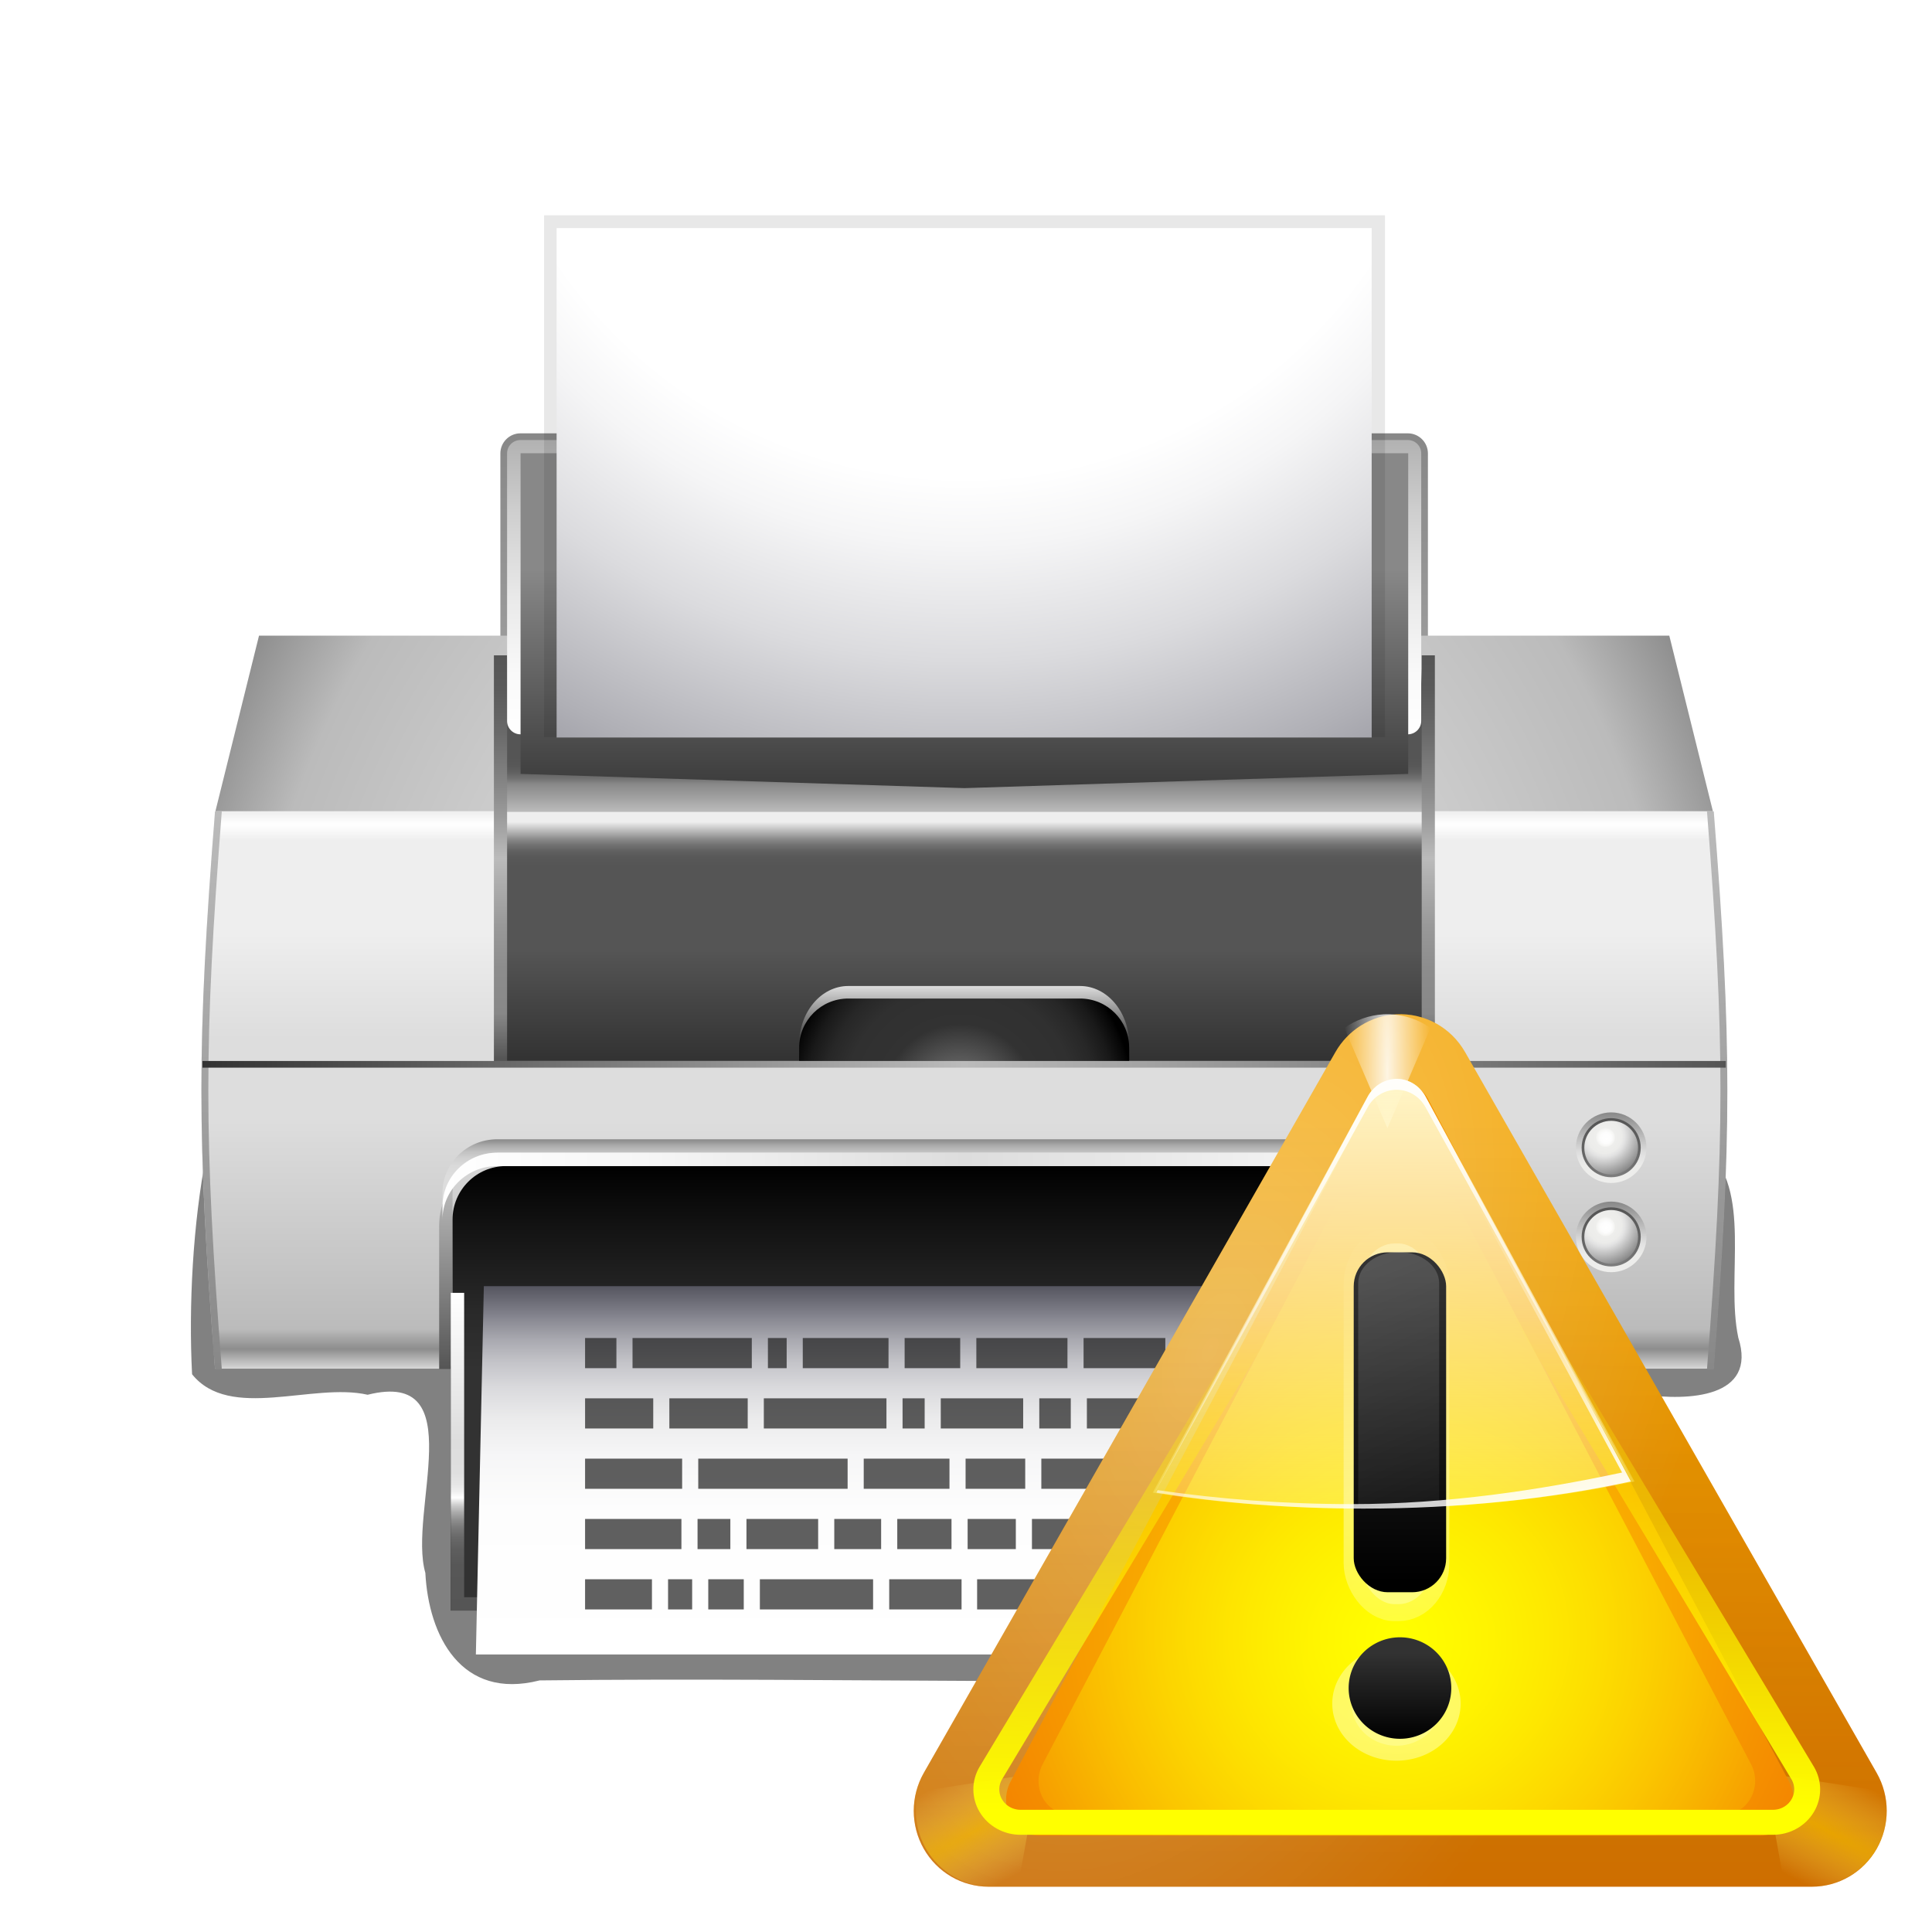 <svg height="256" width="256" xmlns="http://www.w3.org/2000/svg" xmlns:xlink="http://www.w3.org/1999/xlink">
  <defs>
    <linearGradient id="linearGradient2463">
      <stop offset="0" stop-color="#fff"/>
      <stop offset="1" stop-color="#fff" stop-opacity="0"/>
    </linearGradient>
    <linearGradient id="linearGradient3857" gradientTransform="matrix(1.102 0 0 1.117 -6.482 -3.901)" gradientUnits="userSpaceOnUse" x1="74.686" x2="74.686" y1="46.672" y2="108.009">
      <stop offset="0" stop-color="#f3a300"/>
      <stop offset="1" stop-color="#ed8000"/>
    </linearGradient>
    <radialGradient id="radialGradient4167" cx="45.254" cy="50.847" gradientTransform="matrix(1.116 .396 -.832 2.051 33.46 -68.808)" gradientUnits="userSpaceOnUse" r="48" xlink:href="#linearGradient2463"/>
    <linearGradient id="linearGradient3946" gradientTransform="matrix(1.102 0 0 1.117 -6.482 -3.901)" gradientUnits="userSpaceOnUse" x1="79.922" x2="80.325" y1="104.728" y2="27.257">
      <stop offset="0" stop-color="#4d2600"/>
      <stop offset="1" stop-color="#4d2600" stop-opacity="0"/>
    </linearGradient>
    <radialGradient id="radialGradient4062" cx="22.005" cy="102" gradientTransform="matrix(9.128 -4.894 .602 .968 -248.059 118.973)" gradientUnits="userSpaceOnUse" r="5.995" xlink:href="#linearGradient4056"/>
    <linearGradient id="linearGradient4056">
      <stop offset="0" stop-color="#ffd500"/>
      <stop offset="1" stop-color="#ff9" stop-opacity="0"/>
    </linearGradient>
    <radialGradient id="radialGradient4066" cx="22.005" cy="102" gradientTransform="matrix(-9.128 -4.894 -.602 .968 376.369 118.973)" gradientUnits="userSpaceOnUse" r="5.995" xlink:href="#linearGradient4056"/>
    <radialGradient id="radialGradient3849" cx="64.161" cy="71.836" fy="84.521" gradientTransform="matrix(1.158 -0 0 1.313 -10.125 -17.155)" gradientUnits="userSpaceOnUse" r="48.004">
      <stop offset="0" stop-color="#ffd500"/>
      <stop offset="1" stop-color="#f38200"/>
    </radialGradient>
    <radialGradient id="radialGradient3869" cx="64" cy="85.107" gradientTransform="matrix(1.287 0 0 1.121 -18.365 -13.047)" gradientUnits="userSpaceOnUse" r="44.376" xlink:href="#linearGradient3863"/>
    <linearGradient id="linearGradient3863">
      <stop offset="0" stop-color="#ff0"/>
      <stop offset="1" stop-color="#ff0" stop-opacity="0"/>
    </linearGradient>
    <filter id="filter3891" height="1.154" width="1.135" x="-.067" y="-.077">
      <feGaussianBlur stdDeviation="2.496"/>
    </filter>
    <radialGradient id="radialGradient4187" cx="64" cy="64.5" gradientTransform="matrix(7.424 0 0 4.357 -411.522 -217.186)" gradientUnits="userSpaceOnUse" r="7" xlink:href="#linearGradient3993"/>
    <linearGradient id="linearGradient3993">
      <stop offset="0" stop-color="#ffffbf"/>
      <stop offset="1" stop-color="#ffffbf" stop-opacity="0"/>
    </linearGradient>
    <filter id="filter4001" height="1.866" width="2.045" x="-.522" y="-.433">
      <feGaussianBlur stdDeviation=".75"/>
    </filter>
    <radialGradient id="radialGradient4191" cx="64" cy="70.147" gradientTransform="matrix(7.424 0 0 4.357 -411.157 -216.536)" gradientUnits="userSpaceOnUse" r="7" xlink:href="#linearGradient3993"/>
    <radialGradient id="radialGradient4076" cx="64" cy="21.994" gradientTransform="matrix(-1 0 0 -12.343 128 293.469)" gradientUnits="userSpaceOnUse" r="4.219" xlink:href="#linearGradient2463"/>
    <filter id="filter4102" height="1.143" width="1.204" x="-.102" y="-.072">
      <feGaussianBlur stdDeviation=".358"/>
    </filter>
    <linearGradient id="linearGradient4179" gradientTransform="matrix(.988 0 0 1.054 .352 .488)" gradientUnits="userSpaceOnUse" x1="83.719" x2="83.719" y1="19.994" y2="88.047">
      <stop offset="0" stop-color="#fff6c8"/>
      <stop offset="1" stop-color="#fff6c8" stop-opacity="0"/>
    </linearGradient>
    <linearGradient id="linearGradient3960" gradientUnits="userSpaceOnUse" x1="72.743" x2="72.743" xlink:href="#linearGradient3863" y1="102.715" y2="42.471"/>
    <filter id="filter5001" height="1.062" width="1.054" x="-.027" y="-.031">
      <feGaussianBlur stdDeviation=".454"/>
    </filter>
    <linearGradient id="linearGradient3977" gradientTransform="matrix(.981 0 0 1.054 .823 .488)" gradientUnits="userSpaceOnUse" x1="65.98" x2="67.189" xlink:href="#linearGradient2463" y1="15.087" y2="82.91"/>
    <linearGradient id="linearGradient4603" gradientTransform="matrix(1.361 0 0 .91 -23.09 5.604)" gradientUnits="userSpaceOnUse" x1="62.488" x2="62.488" xlink:href="#linearGradient4597" y1="82.646" y2="41.926"/>
    <linearGradient id="linearGradient4597">
      <stop offset="0"/>
      <stop offset="1" stop-color="#323232"/>
    </linearGradient>
    <linearGradient id="linearGradient4613" gradientUnits="userSpaceOnUse" x1="64.73" x2="64.73" xlink:href="#linearGradient4597" y1="91.717" y2="85.771"/>
    <linearGradient id="linearGradient4131" gradientUnits="userSpaceOnUse" x1="57.555" x2="78.746" xlink:href="#linearGradient2463" y1="41.456" y2="81.571"/>
    <filter id="filter4121" height="1.044" width="1.18" x="-.09" y="-.022">
      <feGaussianBlur stdDeviation=".3"/>
    </filter>
    <linearGradient id="linearGradient3930" gradientTransform="matrix(.973 0 0 1.054 1.295 .488)" gradientUnits="userSpaceOnUse" x1="88.96" x2="78.86" xlink:href="#linearGradient2463" y1="69.508" y2="31.817"/>
    <linearGradient id="lg1">
      <stop offset="0" stop-color="#888"/>
      <stop offset="1" stop-color="#bbb"/>
    </linearGradient>
    <linearGradient id="linearGradient13595" gradientUnits="userSpaceOnUse" x1="3.756" x2="3.756" xlink:href="#lg1" y1="95.409" y2="51.64"/>
    <linearGradient id="linearGradient13597" gradientUnits="userSpaceOnUse" x1="121.94" x2="121.94" xlink:href="#lg1" y1="95.409" y2="51.64"/>
    <linearGradient id="linearGradient13603" gradientTransform="matrix(-1 0 -0 -1 125.63 110.772)" gradientUnits="userSpaceOnUse" x1="62.814" x2="62.814" y1="78.669" y2="59.097">
      <stop offset="0" stop-color="#323232"/>
      <stop offset=".444" stop-color="#555"/>
      <stop offset=".592" stop-color="#555"/>
      <stop offset=".781" stop-color="#555"/>
      <stop offset=".817" stop-color="#585858"/>
      <stop offset=".843" stop-color="#616161"/>
      <stop offset=".866" stop-color="#717171"/>
      <stop offset=".887" stop-color="#878787"/>
      <stop offset=".888" stop-color="#888"/>
      <stop offset="1" stop-color="#bbb"/>
    </linearGradient>
    <linearGradient id="lg2">
      <stop offset=".006" stop-color="#555"/>
      <stop offset=".118" stop-color="#888"/>
      <stop offset=".221" stop-color="#8c8c8c"/>
      <stop offset=".334" stop-color="#999"/>
      <stop offset=".449" stop-color="#afafaf"/>
      <stop offset=".5" stop-color="#bbb"/>
      <stop offset=".561" stop-color="#a7a7a7"/>
      <stop offset=".688" stop-color="#848484"/>
      <stop offset=".807" stop-color="#6a6a6a"/>
      <stop offset=".915" stop-color="#5a5a5a"/>
      <stop offset="1" stop-color="#555"/>
    </linearGradient>
    <linearGradient id="linearGradient13605" gradientUnits="userSpaceOnUse" x1="26.433" x2="26.433" xlink:href="#lg2" y1="71.248" y2="39.386"/>
    <linearGradient id="linearGradient13607" gradientUnits="userSpaceOnUse" x1="99.265" x2="99.265" xlink:href="#lg2" y1="71.248" y2="39.386"/>
    <linearGradient id="linearGradient13613" gradientUnits="userSpaceOnUse" x1="-202.785" x2="-101.858" y1="53.638" y2="53.638">
      <stop offset="0" stop-color="#323232"/>
      <stop offset=".5" stop-color="#bbb"/>
      <stop offset="1" stop-color="#555"/>
    </linearGradient>
    <linearGradient id="linearGradient13615" gradientUnits="userSpaceOnUse" x1="62.849" x2="62.849" y1="77.376" y2="82.627">
      <stop offset="0" stop-color="#888"/>
      <stop offset=".022" stop-color="#919191"/>
      <stop offset=".102" stop-color="#adadad"/>
      <stop offset=".189" stop-color="#c2c2c2"/>
      <stop offset=".285" stop-color="#d1d1d1"/>
      <stop offset=".397" stop-color="#dadada"/>
      <stop offset=".562" stop-color="#ddd"/>
    </linearGradient>
    <linearGradient id="lg3">
      <stop offset="0" stop-color="#555"/>
      <stop offset="1" stop-color="#bbb"/>
    </linearGradient>
    <linearGradient id="linearGradient13617" gradientUnits="userSpaceOnUse" x1="22.179" x2="22.179" xlink:href="#lg3" y1="95.409" y2="80.879"/>
    <linearGradient id="linearGradient13619" gradientUnits="userSpaceOnUse" x1="103.519" x2="103.519" xlink:href="#lg3" y1="95.409" y2="80.879"/>
    <linearGradient id="linearGradient13621" gradientUnits="userSpaceOnUse" x1="62.849" x2="62.849" y1="95.409" y2="79.477">
      <stop offset="0" stop-color="#323232"/>
      <stop offset=".288" stop-color="#292929"/>
      <stop offset=".766" stop-color="#0f0f0f"/>
      <stop offset="1"/>
    </linearGradient>
    <linearGradient id="linearGradient13623" gradientUnits="userSpaceOnUse" x1="21.881" x2="103.816" y1="81.052" y2="81.052">
      <stop offset="0" stop-color="#fff"/>
      <stop offset=".192" stop-color="#f6f6f6"/>
      <stop offset=".5" stop-color="#ddd"/>
      <stop offset="1" stop-color="#fff"/>
    </linearGradient>
    <linearGradient id="linearGradient13631" gradientUnits="userSpaceOnUse" x1="62.848" x2="62.848" y1="31.132" y2="49.129">
      <stop offset=".035" stop-color="#888"/>
      <stop offset="1" stop-color="#323232"/>
    </linearGradient>
    <linearGradient id="linearGradient14688" gradientUnits="userSpaceOnUse" x1="114.772" x2="114.772" y1="89.957" y2="84.414">
      <stop offset="0" stop-color="#eeeeec"/>
      <stop offset=".241" stop-color="#ececea"/>
      <stop offset=".379" stop-color="#e3e3e3"/>
      <stop offset=".438" stop-color="#ddd"/>
      <stop offset="1" stop-color="#888"/>
    </linearGradient>
    <filter id="filter12550-6" height="1.186" width="1.065" x="-.032" y="-.093">
      <feGaussianBlur stdDeviation="1.64"/>
    </filter>
    <linearGradient id="linearGradient8033" gradientUnits="userSpaceOnUse" x1="-152.322" x2="-152.322" xlink:href="#lg1" y1="12.277" y2="48.32"/>
    <linearGradient id="linearGradient8035" gradientUnits="userSpaceOnUse" x1="-152.321" x2="-152.321" y1="73.802" y2="36.872">
      <stop offset="0" stop-color="#d8d8d8"/>
      <stop offset=".035" stop-color="#8d8d8d"/>
      <stop offset=".071" stop-color="#bbb"/>
      <stop offset=".444" stop-color="#ddd"/>
      <stop offset=".592" stop-color="#ddd"/>
      <stop offset=".781" stop-color="#eee"/>
      <stop offset=".928" stop-color="#eee"/>
      <stop offset=".947" stop-color="#eee"/>
      <stop offset=".976" stop-color="#fff"/>
      <stop offset="1" stop-color="#eee"/>
    </linearGradient>
    <radialGradient id="radialGradient16584-3" cx="62.849" cy="71.596" gradientTransform="matrix(.844 0 0 .949 -205.35 -12.157)" gradientUnits="userSpaceOnUse" r="67.113">
      <stop offset="0" stop-color="#eee"/>
      <stop offset=".238" stop-color="#e5e5e5"/>
      <stop offset=".634" stop-color="#cbcbcb"/>
      <stop offset=".84" stop-color="#bbb"/>
      <stop offset=".97" stop-color="#888"/>
    </radialGradient>
    <linearGradient id="linearGradient8041" gradientUnits="userSpaceOnUse" x1="-152.35" x2="-152.35" y1="53.417" y2="36.903">
      <stop offset="0" stop-color="#323232"/>
      <stop offset=".444" stop-color="#555"/>
      <stop offset=".592" stop-color="#555"/>
      <stop offset=".781" stop-color="#555"/>
      <stop offset=".817" stop-color="#585858"/>
      <stop offset=".843" stop-color="#616161"/>
      <stop offset=".866" stop-color="#717171"/>
      <stop offset=".887" stop-color="#878787"/>
      <stop offset=".888" stop-color="#888"/>
      <stop offset=".959" stop-color="#eee"/>
    </linearGradient>
    <linearGradient id="linearGradient8049" gradientUnits="userSpaceOnUse" x1="-152.322" x2="-152.322" y1="48.45" y2="53.361">
      <stop offset="0" stop-color="#ddd"/>
      <stop offset="1"/>
    </linearGradient>
    <radialGradient id="radialGradient16545-9" cx="-152.617" cy="56.075" gradientUnits="userSpaceOnUse" r="11.522">
      <stop offset="0" stop-color="#888"/>
      <stop offset=".444" stop-color="#323232"/>
      <stop offset=".663" stop-color="#303030"/>
      <stop offset=".789" stop-color="#272727"/>
      <stop offset=".891" stop-color="#191919"/>
      <stop offset=".98" stop-color="#060606"/>
      <stop offset="1"/>
    </radialGradient>
    <linearGradient id="linearGradient8063" gradientUnits="userSpaceOnUse" x1="-152.321" x2="-152.321" y1="89.83" y2="68.779">
      <stop offset="0" stop-color="#555"/>
      <stop offset=".143" stop-color="#575757"/>
      <stop offset=".195" stop-color="#5e5e5e"/>
      <stop offset=".232" stop-color="#696969"/>
      <stop offset=".262" stop-color="#7a7a7a"/>
      <stop offset=".287" stop-color="#909090"/>
      <stop offset=".31" stop-color="#acacac"/>
      <stop offset=".331" stop-color="#ccc"/>
      <stop offset=".349" stop-color="#f0f0f0"/>
      <stop offset=".355" stop-color="#fff"/>
      <stop offset=".372" stop-color="#f1f1f1"/>
      <stop offset=".398" stop-color="#e6e6e6"/>
      <stop offset=".433" stop-color="#dfdfdf"/>
      <stop offset=".533" stop-color="#ddd"/>
      <stop offset="1" stop-color="#fff"/>
    </linearGradient>
    <linearGradient id="linearGradient8065" gradientTransform="matrix(.844 0 0 .815 -205.35 -4.148)" gradientUnits="userSpaceOnUse" x1="62.849" x2="62.849" y1="118.868" y2="88.93">
      <stop offset="0" stop-color="#fff"/>
      <stop offset=".396" stop-color="#fdfdfd"/>
      <stop offset=".538" stop-color="#f6f6f7"/>
      <stop offset=".64" stop-color="#ebebec"/>
      <stop offset=".722" stop-color="#dadadd"/>
      <stop offset=".792" stop-color="#c4c4c9"/>
      <stop offset=".854" stop-color="#a9a9b0"/>
      <stop offset=".909" stop-color="#8a8a93"/>
      <stop offset=".911" stop-color="#888892"/>
      <stop offset="1" stop-color="#55555f"/>
    </linearGradient>
    <linearGradient id="linearGradient8067" gradientUnits="userSpaceOnUse" x1="-152.321" x2="-152.321" y1="31.775" y2="-4.268">
      <stop offset="0" stop-color="#fff"/>
      <stop offset=".109" stop-color="#f9f9f9"/>
      <stop offset=".252" stop-color="#e9e9e9"/>
      <stop offset=".412" stop-color="#cecece"/>
      <stop offset=".587" stop-color="#a8a8a8"/>
      <stop offset=".772" stop-color="#787878"/>
      <stop offset=".963" stop-color="#3e3e3e"/>
      <stop offset="1" stop-color="#323232"/>
    </linearGradient>
    <radialGradient id="radialGradient14539-3" cx="113.926" cy="88.516" gradientUnits="userSpaceOnUse" r="5.781">
      <stop offset="0" stop-color="#888"/>
      <stop offset=".105" stop-color="#828282"/>
      <stop offset="1" stop-color="#555"/>
    </radialGradient>
    <radialGradient id="radialGradient14541-6" cx="112.791" cy="83.794" fx="113.269" fy="84.335" gradientUnits="userSpaceOnUse" r="4.042">
      <stop offset="0" stop-color="#fff"/>
      <stop offset=".104" stop-color="#fdfdfd"/>
      <stop offset=".163" stop-color="#f6f6f4"/>
      <stop offset=".195" stop-color="#eeeeec"/>
      <stop offset=".329" stop-color="#ececea"/>
      <stop offset=".405" stop-color="#e3e3e3"/>
      <stop offset=".438" stop-color="#ddd"/>
      <stop offset=".864" stop-color="#888"/>
    </radialGradient>
    <filter id="filter10606-9" height="1.066" width="1.04" x="-.02" y="-.033">
      <feGaussianBlur stdDeviation=".535"/>
    </filter>
    <radialGradient id="radialGradient16496-5" cx="62.849" cy="-17.076" gradientTransform="matrix(.791 0 0 .79 -202.028 -4.04)" gradientUnits="userSpaceOnUse" r="89.637">
      <stop offset="0" stop-color="#fff"/>
      <stop offset=".456" stop-color="#fff"/>
      <stop offset=".519" stop-color="#f5f5f6"/>
      <stop offset=".627" stop-color="#dbdbde"/>
      <stop offset=".764" stop-color="#b0b0b6"/>
      <stop offset=".876" stop-color="#888892"/>
    </radialGradient>
  </defs>
  <g transform="matrix(2 0 0 2 432.398 33.751)">
    <path d="m4.5 80.688c-1.068 5.468-1.401 11.93-1.125 17.281 2.96 3.693 9.481.625 13.781 1.609 8.2-2.05 3.149 9.195 4.531 13.985.252 4.918 2.794 10.013 8.969 8.438 24.168-.279 48.58.557 72.597-.417 2.754-3.736 3.756-8.423 3.06-14.021-2.634-8.967 4.011-8.655 11-8 3.428.493 8.962.296 7.438-4.469-1.015-4.778 1.158-11.588-2.579-14.864-38.701-.224-77.451-.129-116.171-.23l-.909.417z" filter="url(#filter12550-6)" opacity=".7" transform="matrix(.844 0 0 .844 -206.322 -8.513)"/>
    <path d="m-181.718 11.834c-.733 0-1.33.597-1.33 1.33v17.726c0 .733.597 1.33 1.33 1.33h58.792c.733 0 1.33-.597 1.33-1.33v-17.726c0-.733-.597-1.33-1.33-1.33z" fill="url(#linearGradient8033)" stroke-width=".844"/>
    <path d="m-201.955 36.872h99.267c1.2 15.241 1.2 21.69 0 36.93-33.089 0-66.178 0-99.267 0-1.2-15.241-1.2-21.689 0-36.93z" fill="url(#linearGradient8035)" stroke-width=".844"/>
    <g transform="matrix(.844 0 0 .844 -205.35 -6.699)">
      <path d="m4.556 51.64c-.177 0-.354 0-.532 0-1.422 18.063-1.422 25.707 0 43.769h.532c-1.409-18.063-1.409-25.706 0-43.769z" fill="url(#linearGradient13595)"/>
      <path d="m121.674 51.64c-.178 0-.355 0-.532 0 1.409 18.063 1.409 25.707 0 43.769h.532c1.422-18.063 1.422-25.706 0-43.769z" fill="url(#linearGradient13597)"/>
    </g>
    <path d="m-199.038 25.237h93.434c.964 3.878 1.925 7.757 2.889 11.634-33.071 0-66.142 0-99.213 0 .964-3.878 1.926-7.756 2.89-11.634z" fill="url(#radialGradient16584-3)" stroke-width=".844"/>
    <rect fill="url(#linearGradient8041)" height="16.515" stroke-width=".844" width="61.537" x="-183.118" y="36.902"/>
    <polygon fill="url(#linearGradient13603)" points="27.349 32.104 98.281 32.104 99.281 51.676 26.349 51.676" transform="matrix(.844 0 0 .844 -205.35 -6.699)"/>
    <g transform="matrix(.844 0 0 .844 -205.35 -6.699)">
      <rect fill="url(#linearGradient13605)" height="31.863" width="1.035" x="25.916" y="39.385"/>
      <rect fill="url(#linearGradient13607)" height="31.863" width="1.034" x="98.747" y="39.385"/>
    </g>
    <path d="m-141.39 52.309c0-2.132-1.455-3.859-3.25-3.859h-15.361c-1.795 0-3.25 1.727-3.25 3.859v1.051h21.862s0 0 0-1.051z" fill="url(#linearGradient8049)" stroke-width=".844"/>
    <path d="m-141.39 52.53c0-1.795-1.455-3.25-3.25-3.25h-15.361c-1.795 0-3.25 1.455-3.25 3.25v.887h21.862s0 0 0-.887z" fill="url(#radialGradient16545-9)" stroke-width=".844"/>
    <rect fill="url(#linearGradient13613)" height=".443" stroke-width=".844" width="100.927" x="-202.785" y="53.417"/>
    <g transform="matrix(.844 0 0 .844 -205.35 -6.699)">
      <path d="m99.52 77.375h-73.342c-2.373 0-4.297 1.881-4.297 4.201v1.051c0-2.32 1.924-4.201 4.297-4.201h73.342c2.373 0 4.297 1.881 4.297 4.201v-1.051c-.001-2.32-1.924-4.201-4.297-4.201z" fill="url(#linearGradient13615)"/>
      <g>
        <path d="m22.74 80.879c-.689.871-1.121 2.01-1.121 3.271v11.258h1.05v-13.712c0-.279.032-.549.071-.817z" fill="url(#linearGradient13617)"/>
        <path d="m102.958 80.879c.038.268.07.537.07.816v13.713h1.051v-11.257c0-1.262-.433-2.401-1.121-3.272z" fill="url(#linearGradient13619)"/>
      </g>
      <path d="m98.826 79.477h-71.955c-2.32 0-4.202 1.881-4.202 4.201v11.73h80.359v-11.73c0-2.32-1.882-4.201-4.202-4.201z" fill="url(#linearGradient13621)"/>
      <path d="m99.52 78.426h-73.342c-2.373 0-4.297 1.881-4.297 4.201v1.051c0-2.32 1.924-4.201 4.297-4.201h73.342c2.373 0 4.297 1.881 4.297 4.201v-1.051c-.001-2.32-1.924-4.201-4.297-4.201z" fill="url(#linearGradient13623)"/>
    </g>
    <path d="m-186.334 73.654v16.176h68.024c0-.721 0-15.456 0-16.176-.868 0-67.155 0-68.024 0z" fill="#323232" stroke-width=".844"/>
    <path d="m-119.196 68.779v20.164c-1.705 0-64.548 0-66.252 0 0-1.536 0-12.215 0-20.164-.526 0-.832 0-.886 0v21.051h68.024c0-.852 0-20.2 0-21.051-.053 0-.361 0-.886 0z" fill="url(#linearGradient8063)" stroke-width=".844"/>
    <path d="m-184.671 92.737.528-24.401h63.643l.529 24.401z" fill="url(#linearGradient8065)" stroke-width=".829"/>
    <path d="m-181.718 12.277c-.489 0-.886.397-.886.886v17.726c0 .49.397.886.886.886h58.792c.49 0 .887-.397.887-.886v-17.726c0-.489-.397-.886-.887-.886h-58.792z" fill="url(#linearGradient8067)" stroke-width=".844"/>
    <polygon fill="url(#linearGradient13631)" points="97.688 23.541 28.009 23.541 28.009 46.213 62.849 47.22 97.688 46.213" transform="matrix(.844 0 0 .937 -205.35 -8.905)"/>
    <g id="g7684-8" transform="matrix(.844 0 0 .844 -206.322 -8.513)">
      <path d="m112.002 87.186c0 1.529 1.243 2.771 2.771 2.771s2.771-1.242 2.771-2.771c0-1.527-1.243-2.771-2.771-2.771-1.528-.001-2.771 1.243-2.771 2.771zm.639 0c0-1.174.956-2.131 2.131-2.131 1.176 0 2.132.957 2.132 2.131 0 1.176-.956 2.131-2.132 2.131-1.175 0-2.131-.956-2.131-2.131z" fill="url(#linearGradient14688)"/>
      <circle cx="113.621" cy="85.036" fill="url(#radialGradient14539-3)" r="2.32" transform="translate(1.152 2.15)"/>
      <circle cx="113.621" cy="85.036" fill="url(#radialGradient14541-6)" r="2.11" transform="translate(1.152 2.15)"/>
    </g>
    <rect filter="url(#filter10606-9)" height="39.113" opacity=".3" transform="matrix(.869 0 0 .884 -207.092 -9.633)" width="64.113" x="31" y="7.944"/>
    <rect fill="url(#radialGradient16496-5)" height="33.75" stroke-width=".844" width="54" x="-179.322" y="-1.763"/>
    <use height="128" transform="translate(-0 -5.91)" width="128" xlink:href="#g7684-8"/>
    <g fill="none" opacity=".7" stroke="#1c1c1c" transform="matrix(.333 0 0 .333 -236.377 1.175)">
      <path d="m177 215h6.232" fill="none" stroke="#1c1c1c" stroke-width="6"/>
      <path d="m186.439 215h23.73" fill="none" stroke="#1c1c1c" stroke-width="6"/>
      <path d="m213.377 215h3.729" fill="none" stroke="#1c1c1c" stroke-width="6"/>
      <path d="m220.312 215h17.059" fill="none" stroke="#1c1c1c" stroke-width="6"/>
      <path d="m240.578 215h11.059" fill="none" stroke="#1c1c1c" stroke-width="6"/>
      <path d="m272.973 215h-18.127" fill="none" stroke="#1c1c1c" stroke-width="6"/>
      <path d="m276.18 215h16.262" fill="none" stroke="#1c1c1c" stroke-width="6"/>
      <path d="m295.648 215h14.793" fill="none" stroke="#1c1c1c" stroke-width="6"/>
      <path d="m313.648 215h15.352" fill="none" stroke="#1c1c1c" stroke-width="6"/>
      <path d="m321 227h-20.693" fill="none" stroke="#1c1c1c" stroke-width="6"/>
      <path d="m297.1 227h-20.262" fill="none" stroke="#1c1c1c" stroke-width="6"/>
      <path d="m273.631 227h-6.262" fill="none" stroke="#1c1c1c" stroke-width="6"/>
      <path d="m264.162 227h-16.395" fill="none" stroke="#1c1c1c" stroke-width="6"/>
      <path d="m244.561 227h-4.395" fill="none" stroke="#1c1c1c" stroke-width="6"/>
      <path d="m236.959 227h-24.395" fill="none" stroke="#1c1c1c" stroke-width="6"/>
      <path d="m209.357 227h-15.59" fill="none" stroke="#1c1c1c" stroke-width="6"/>
      <path d="m190.561 227h-13.561" fill="none" stroke="#1c1c1c" stroke-width="6"/>
      <path d="m177 239h19.309" fill="none" stroke="#1c1c1c" stroke-width="6"/>
      <path d="m199.516 239h29.717" fill="none" stroke="#1c1c1c" stroke-width="6"/>
      <path d="m232.439 239h17.059" fill="none" stroke="#1c1c1c" stroke-width="6"/>
      <path d="m252.705 239h11.863" fill="none" stroke="#1c1c1c" stroke-width="6"/>
      <path d="m267.775 239h15.324" fill="none" stroke="#1c1c1c" stroke-width="6"/>
      <path d="m284.701 251h-18.793" fill="none" stroke="#1c1c1c" stroke-width="6"/>
      <path d="m262.701 251h-9.59" fill="none" stroke="#1c1c1c" stroke-width="6"/>
      <path d="m249.902 251h-10.791" fill="none" stroke="#1c1c1c" stroke-width="6"/>
      <path d="m235.902 251h-9.324" fill="none" stroke="#1c1c1c" stroke-width="6"/>
      <path d="m223.371 251h-14.262" fill="none" stroke="#1c1c1c" stroke-width="6"/>
      <path d="m205.902 251h-6.525" fill="none" stroke="#1c1c1c" stroke-width="6"/>
      <path d="m196.168 251h-19.168" fill="none" stroke="#1c1c1c" stroke-width="6"/>
      <path d="m177 263h13.303" fill="none" stroke="#1c1c1c" stroke-width="6"/>
      <path d="m193.51 263h4.793" fill="none" stroke="#1c1c1c" stroke-width="6"/>
      <path d="m201.51 263h7.059" fill="none" stroke="#1c1c1c" stroke-width="6"/>
      <path d="m211.775 263h22.527" fill="none" stroke="#1c1c1c" stroke-width="6"/>
      <path d="m237.51 263h14.393" fill="none" stroke="#1c1c1c" stroke-width="6"/>
      <path d="m255 263h21.168" fill="none" stroke="#1c1c1c" stroke-width="6"/>
      <path d="m279.377 263h10.791" fill="none" stroke="#1c1c1c" stroke-width="6"/>
      <path d="m286.307 239h4.793" fill="none" stroke="#1c1c1c" stroke-width="6"/>
    </g>
  </g>
  <g transform="matrix(1.125 0 0 1.125 113.507 118.69)">
    <path d="m63.546 13.969c-2.979.165-5.674 1.846-7.161 4.467l-48.476 84.881c-1.575 2.766-1.573 6.174.003 8.939 1.577 2.765 4.489 4.467 7.64 4.463h96.952c3.15.003 6.063-1.698 7.64-4.463 1.577-2.765 1.578-6.173.003-8.939l-48.475-84.881c-1.659-2.925-4.802-4.653-8.125-4.467z" fill="url(#linearGradient3857)" fill-rule="evenodd"/>
    <path d="m63.546 13.969c-2.979.165-5.674 1.846-7.161 4.467l-48.476 84.881c-1.575 2.766-1.573 6.174.003 8.939 1.577 2.765 4.489 4.467 7.64 4.463h96.952c3.15.003 6.063-1.698 7.64-4.463 1.577-2.765 1.578-6.173.003-8.939l-48.475-84.881c-1.659-2.925-4.802-4.653-8.125-4.467z" fill="url(#radialGradient4167)" fill-rule="evenodd" opacity=".38"/>
    <path d="m63.546 13.969c-2.979.165-5.674 1.846-7.161 4.467l-48.476 84.881c-1.575 2.766-1.573 6.174.003 8.939 1.577 2.765 4.489 4.467 7.64 4.463h96.952c3.15.003 6.063-1.698 7.64-4.463 1.577-2.765 1.578-6.173.003-8.939l-48.475-84.881c-1.659-2.925-4.802-4.653-8.125-4.467z" fill="url(#linearGradient3946)" fill-rule="evenodd" opacity=".195"/>
    <path d="m21.403 103.317-14.131 2.199c-.583 2.246-.284 4.673.902 6.736 1.589 2.765 4.531 4.471 7.705 4.467h3.119z" fill="url(#radialGradient4062)" fill-rule="evenodd" opacity=".5"/>
    <path d="m106.907 103.317 14.132 2.199c.583 2.246.284 4.673-.902 6.736-1.589 2.765-4.531 4.471-7.705 4.467h-3.119z" fill="url(#radialGradient4066)" fill-rule="evenodd" opacity=".5"/>
    <path d="m63.768 21.88c-1.306.078-2.487.874-3.14 2.115l-42.505 80.36c-.69 1.309-.69 2.923.002 4.231.691 1.309 1.968 2.114 3.349 2.113h85.01c1.381.002 2.658-.804 3.349-2.113.691-1.309.692-2.922.001-4.231l-42.505-80.36c-.727-1.384-2.105-2.202-3.562-2.115z" fill="url(#radialGradient3849)" fill-rule="evenodd"/>
    <path d="m63.798 24.585c-1.25.068-2.38.764-3.004 1.849l-40.674 70.256c-.661 1.145-.66 2.555.001 3.699.662 1.144 1.883 1.848 3.205 1.847h81.349c1.322.001 2.544-.703 3.205-1.847.662-1.144.662-2.555.001-3.699l-40.674-70.256c-.696-1.21-2.015-1.926-3.409-1.849z" fill="url(#radialGradient3869)" fill-rule="evenodd" filter="url(#filter3891)" transform="matrix(.951 0 0 1.05 2.766 .792)"/>
    <rect height="40" rx="3.78" ry="4.543" style="opacity:.75;fill:#ffffbf;stroke-width:3.772;stroke-linecap:round;stroke-linejoin:round;stroke:url(#radialGradient4187);filter:url(#filter4001)" transform="matrix(1.058 0 0 1.062 -3.738 3.417)" width="8" x="59.635" y="35.35"/>
    <path d="m66.923 88.189a2.923 3.528 0 1 1 -5.846 0 2.923 3.528 0 1 1 5.846 0z" style="opacity:.75;fill:#ffffbf;stroke-width:2.507;stroke-linecap:round;stroke-linejoin:round;stroke:url(#radialGradient4191);filter:url(#filter4001)" transform="matrix(1.81 0 0 1.407 -52.258 -28.933)"/>
    <path d="m63.594 16c-1.389.082-2.704.603-3.812 1.438l4.219 10.562 4.219-10.562c-1.329-1.004-2.948-1.537-4.625-1.438z" fill="url(#radialGradient4076)" fill-rule="evenodd" filter="url(#filter4102)" opacity=".922" transform="matrix(1.203 0 0 1.117 -14.475 -3.901)"/>
    <path d="m63.387 21.575c-1.336.078-2.545.871-3.212 2.109l-25.294 46.621c7.758 1.222 16.09 1.878 24.769 1.878 11.432 0 22.263-1.136 31.965-3.196l-24.584-45.304c-.744-1.381-2.154-2.196-3.644-2.109z" fill="url(#linearGradient4179)" fill-rule="evenodd"/>
    <path d="m63.781 20c-1.352.074-2.575.826-3.25 2l-44 76c-.715 1.238-.714 2.764.002 4.002.716 1.238 2.037 2 3.467 1.998h88c1.43.001 2.752-.76 3.467-1.998.716-1.238.716-2.763.002-4.002l-44-76c-.753-1.309-2.179-2.083-3.688-2z" style="fill:none;stroke-width:3.035;stroke-linecap:round;stroke-linejoin:round;stroke:url(#linearGradient3960);filter:url(#filter5001)" transform="matrix(1.007 0 0 .97 -.83 8.252)"/>
    <path d="m63.386 21.575c-1.326.078-2.526.871-3.188 2.109l-25.105 46.621h.031l25.074-45.402c.662-1.206 1.862-1.967 3.188-2.043 1.479-.085 2.878.697 3.617 2.043l24.369 44.084c.01-.002.021.002.031 0l-24.4-45.304c-.739-1.381-2.138-2.196-3.617-2.109z" fill="url(#linearGradient3977)" fill-rule="evenodd"/>
    <rect fill="url(#linearGradient4603)" height="40.036" rx="4" width="10.885" x="58.549" y="42"/>
    <path d="m66.923 88.189a2.923 3.528 0 1 1 -5.846 0 2.923 3.528 0 1 1 5.846 0z" fill="url(#linearGradient4613)" transform="matrix(2.068 0 0 1.694 -68.355 -56.073)"/>
    <path d="m64 39.902c-2.216 0-4 1.784-4 4v28.492c.073 0.0.145 0 .219 0 2.624 0 5.231-.064 7.781-.188v-28.304c0-2.216-1.784-4-4-4z" fill="url(#linearGradient4131)" filter="url(#filter4121)" opacity=".42" transform="matrix(1.192 0 0 .918 -12.444 5.331)"/>
    <path d="m64.875 21.806c.393.327.747.74 1.004 1.219l24.276 44.908c-9.589 2.043-20.553 3.723-31.851 3.723-7.975 0-15.645-.595-22.846-1.647l-.152.297c7.641 1.222 15.849 1.878 24.398 1.878 11.261 0 21.929-1.136 31.486-3.196l-24.215-45.304c-.475-.894-1.231-1.55-2.099-1.878z" fill="url(#linearGradient3930)" fill-rule="evenodd"/>
  </g>
</svg>
